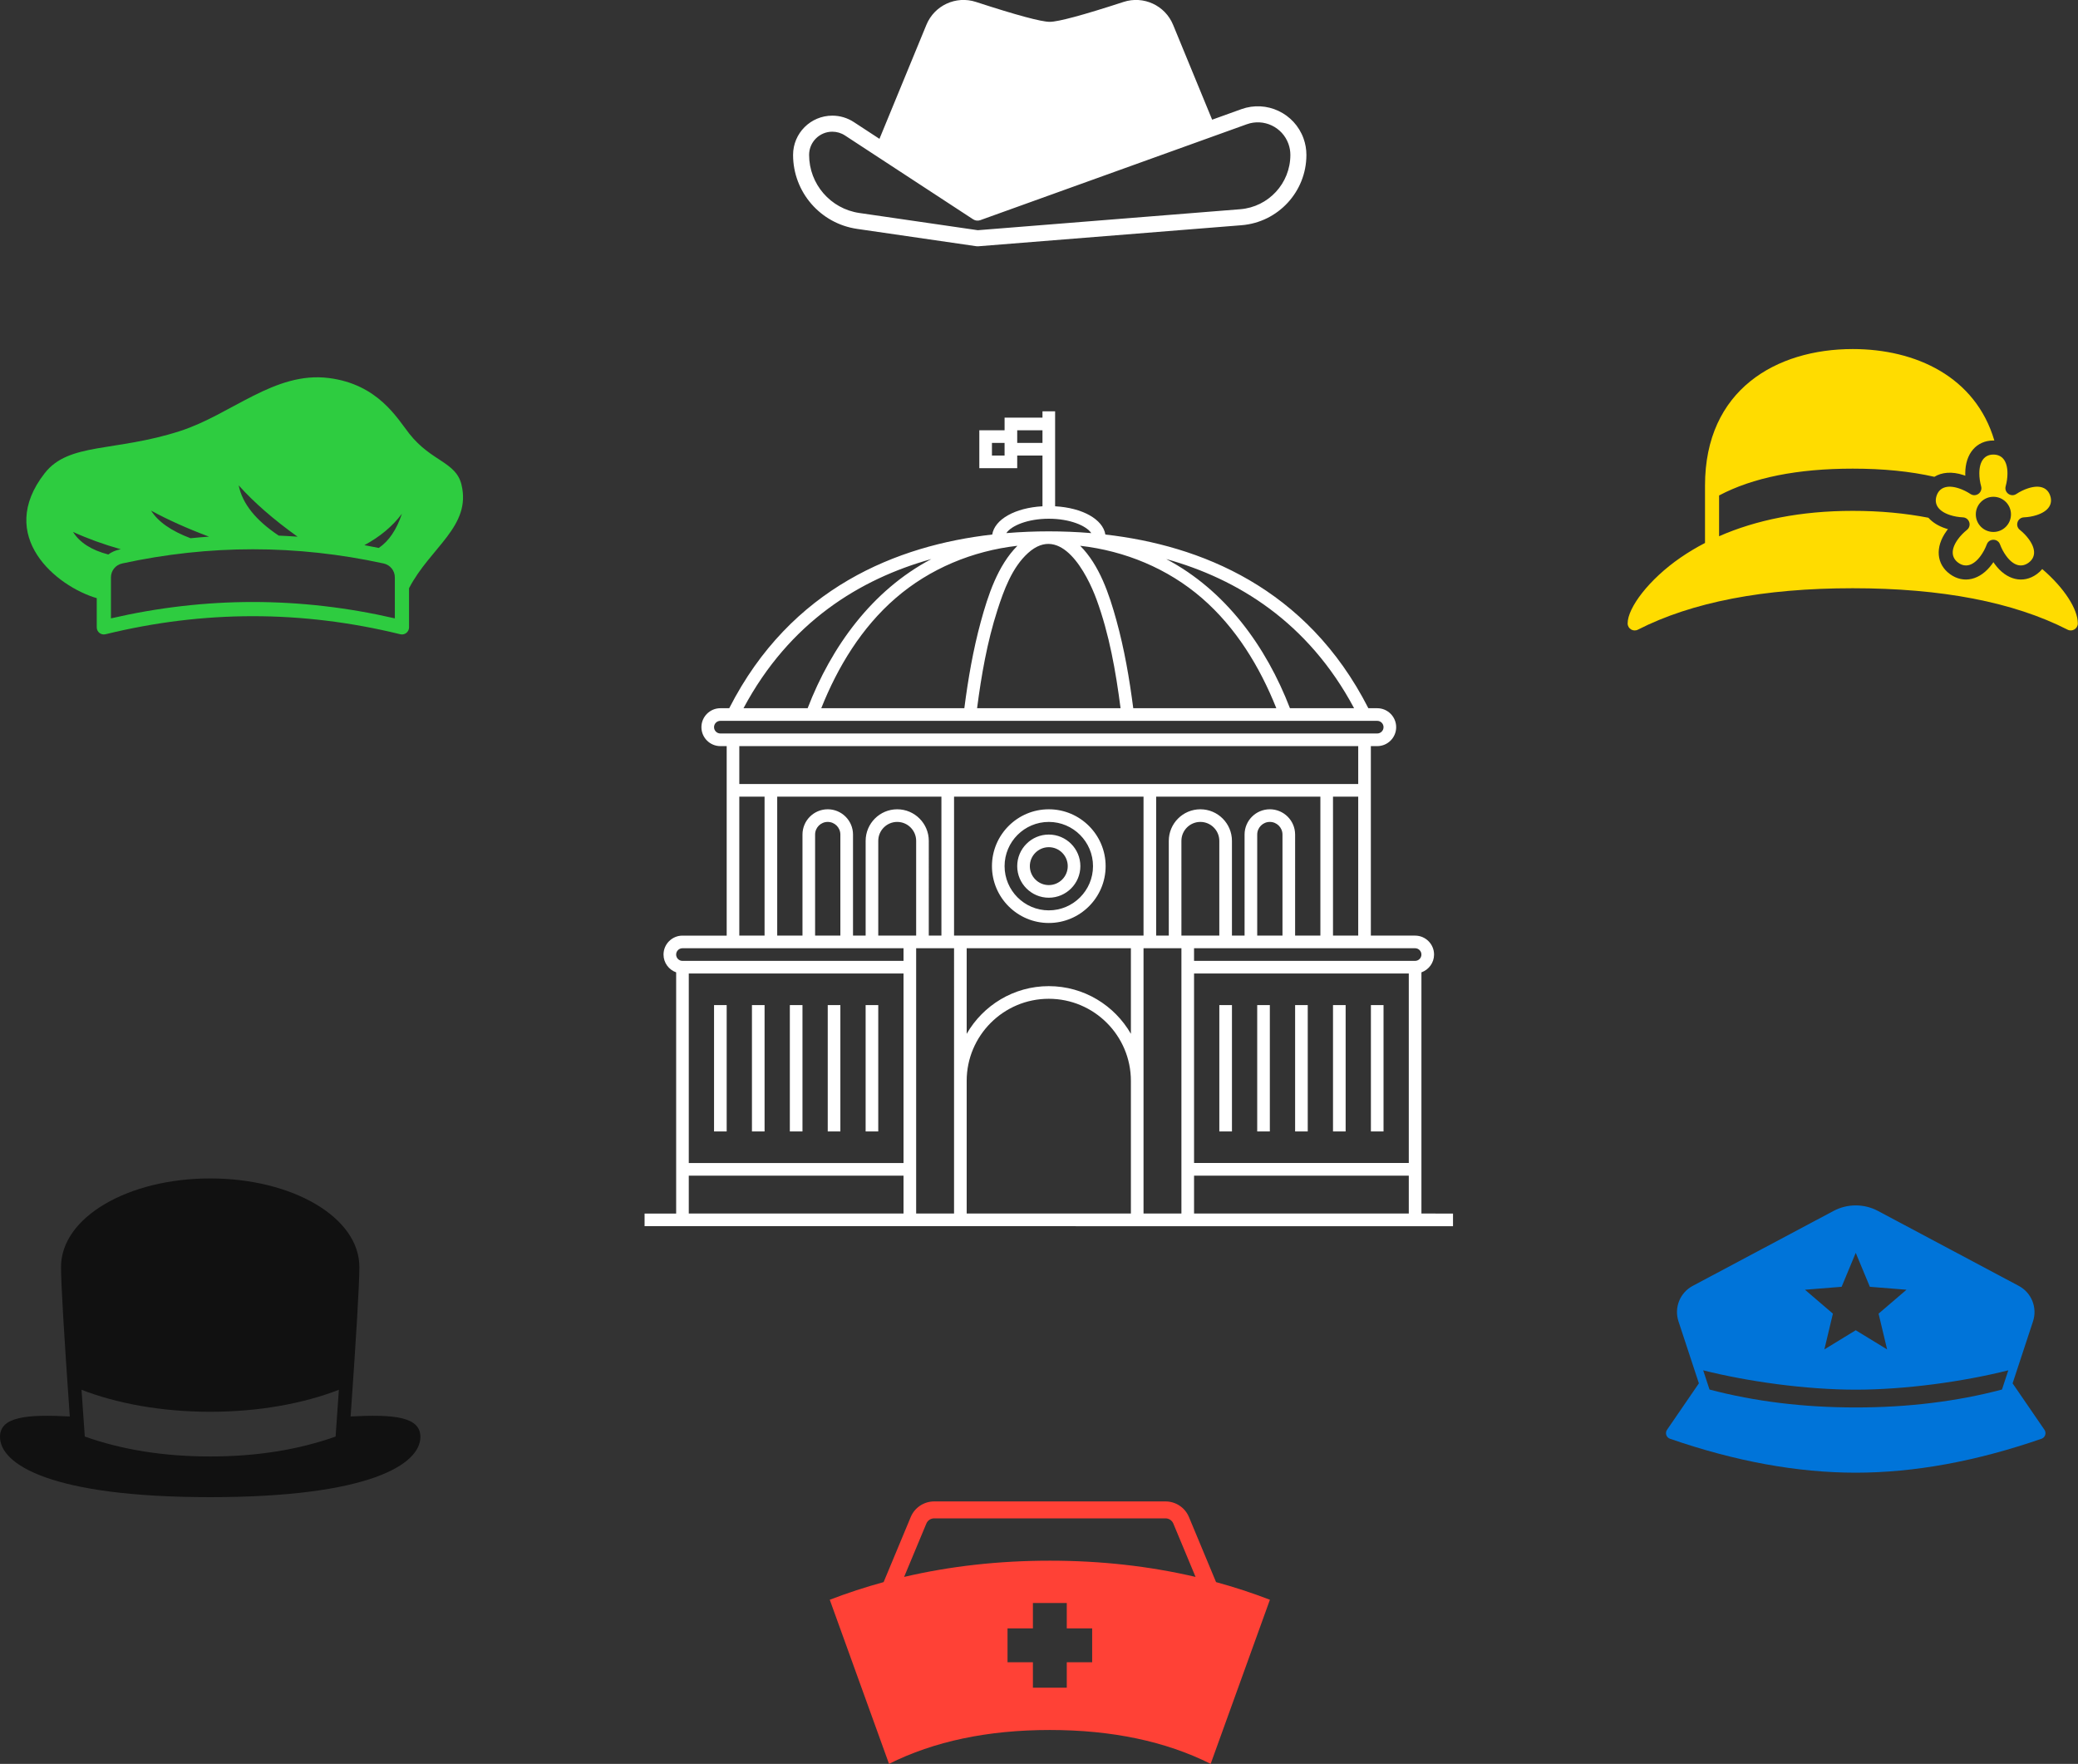 <?xml version="1.0" encoding="UTF-8" standalone="no"?>
<svg
   xmlns:dc="http://purl.org/dc/elements/1.1/"
   xmlns:cc="http://creativecommons.org/ns#"
   xmlns:rdf="http://www.w3.org/1999/02/22-rdf-syntax-ns#"
   xmlns:svg="http://www.w3.org/2000/svg"
   xmlns="http://www.w3.org/2000/svg"
   xmlns:sodipodi="http://sodipodi.sourceforge.net/DTD/sodipodi-0.dtd"
   xmlns:inkscape="http://www.inkscape.org/namespaces/inkscape"
   height="194.821"
   width="229.541"
   version="1.1"
   x="0px"
   y="0px"
   viewBox="0 0 229.541 194.821"
   style="fill:#ffffff"
   xml:space="preserve"
   id="svg4"
   sodipodi:docname="venue.svg"
   inkscape:version="0.92.4 5da689c313, 2019-01-14"><rect x="0" y="0" width="229.541" height="194.821" fill="#333333" stroke="none"/><defs
     id="defs8" /><sodipodi:namedview
     pagecolor="#ffffff"
     bordercolor="#666666"
     borderopacity="1"
     objecttolerance="10"
     gridtolerance="10"
     guidetolerance="10"
     inkscape:pageopacity="0"
     inkscape:pageshadow="2"
     inkscape:window-width="1717"
     inkscape:window-height="726"
     id="namedview6"
     showgrid="false"
     inkscape:pagecheckerboard="true"
     fit-margin-top="0"
     fit-margin-bottom="0"
     fit-margin-left="0"
     fit-margin-right="0"
     inkscape:zoom="2.36"
     inkscape:cx="115.97004"
     inkscape:cy="87.439091"
     inkscape:window-x="166"
     inkscape:window-y="145"
     inkscape:window-maximized="0"
     inkscape:current-layer="svg4" /><path
     d="m 84.457,124.967 h -1.395 v -13.954 h 1.395 z m 51.628,-13.954 h -1.395 v 13.954 h 1.395 z m -47.442,0 h -1.395 v 13.954 h 1.395 z m 4.186,0 h -1.395 v 13.954 h 1.395 z M 112.364,95.665 c 0,-1.923 1.565,-3.488 3.488,-3.488 1.923,0 3.488,1.565 3.488,3.488 0,1.923 -1.565,3.488 -3.488,3.488 -1.923,0 -3.488,-1.565 -3.488,-3.488 z m 1.395,0 c 0,1.154 0.939,2.093 2.093,2.093 1.154,0 2.093,-0.939 2.093,-2.093 0,-1.154 -0.939,-2.093 -2.093,-2.093 -1.154,0 -2.093,0.939 -2.093,2.093 z m 26.511,15.349 h -1.395 v 13.954 h 1.395 z m 20.233,23.023 v 1.395 H 71.202 v -1.395 h 3.488 v -26.64 c -0.81,-0.289 -1.395,-1.056 -1.395,-1.964 0,-1.154 0.939,-2.093 2.093,-2.093 h 4.884 V 82.409 h -0.698 c -1.154,0 -2.093,-0.939 -2.093,-2.093 0,-1.154 0.939,-2.093 2.093,-2.093 h 0.979 c 6.807,-13.359 18.604,-17.992 29.05,-19.184 0.274,-1.686 2.53,-2.951 5.552,-3.12 v -5.602 h -2.791 v 1.395 h -4.186 v -4.186 h 2.791 v -1.395 h 4.186 v -0.698 h 1.395 v 0.698 4.186 5.602 c 3.022,0.17 5.278,1.435 5.552,3.12 10.447,1.192 22.244,5.825 29.05,19.184 h 0.979 c 1.154,0 2.093,0.939 2.093,2.093 0,1.154 -0.939,2.093 -2.093,2.093 h -0.703 V 103.339 h 4.889 c 1.154,0 2.093,0.939 2.093,2.093 0,0.908 -0.585,1.676 -1.395,1.964 v 26.64 z M 110.968,48.921 h -1.395 v 1.395 h 1.395 z m 17.858,12.827 c 6.555,3.458 11.043,9.67 13.665,16.474 h 7.085 c -5.082,-9.525 -12.889,-14.285 -20.75,-16.474 z m -9.508,-1.467 c 2.148,2.156 3.21,5.361 4.002,8.23 0.878,3.179 1.44,6.442 1.862,9.712 h 15.804 c -1.825,-4.58 -4.463,-8.91 -8.213,-12.158 -3.78,-3.274 -8.502,-5.219 -13.456,-5.784 z m 1.81,5.936 c -1.039,-2.839 -3.922,-8.418 -7.562,-5.141 -1.769,1.593 -2.683,4.116 -3.392,6.318 -1.129,3.51 -1.768,7.175 -2.243,10.829 h 15.849 c -0.525,-4.057 -1.244,-8.16 -2.652,-12.006 z m -5.973,-17.296 v -1.395 h -2.791 v 1.395 z m -3.994,9.961 c 1.613,-0.135 3.186,-0.194 4.692,-0.194 1.506,0 3.079,0.059 4.692,0.194 -0.554,-0.825 -2.369,-1.589 -4.692,-1.589 -2.323,0 -4.138,0.764 -4.692,1.589 z m -12.232,7.185 c -3.749,3.242 -6.386,7.578 -8.21,12.155 h 15.804 c 0.415,-3.21 0.963,-6.414 1.815,-9.538 0.795,-2.915 1.863,-6.208 4.049,-8.403 -4.959,0.568 -9.672,2.512 -13.459,5.786 z m -16.8,12.155 h 7.085 c 2.622,-6.804 7.111,-13.017 13.666,-16.474 -7.861,2.19 -15.668,6.95 -20.751,16.474 z m 70.002,2.791 c 0.385,0 0.698,-0.313 0.698,-0.698 0,-0.385 -0.313,-0.698 -0.698,-0.698 H 79.573 c -0.385,0 -0.698,0.313 -0.698,0.698 0,0.385 0.313,0.698 0.698,0.698 z m -2.099,5.582 v -4.187 H 81.666 v 4.187 z m -2.785,1.395 V 103.339 h 2.785 V 87.991 Z m -4.186,4.185 V 103.339 h 2.791 V 87.991 H 127.713 V 103.339 h 1.395 V 92.874 c 0,-1.923 1.565,-3.488 3.488,-3.488 1.923,0 3.488,1.565 3.488,3.488 V 103.339 h 1.395 V 92.176 c 0,-1.539 1.252,-2.791 2.791,-2.791 1.539,0 2.791,1.252 2.791,2.791 z m -2.791,-1.395 c -0.769,0 -1.395,0.626 -1.395,1.395 V 103.339 h 2.791 V 92.176 c 0,-0.769 -0.626,-1.395 -1.395,-1.395 z m -34.883,-2.79 V 103.339 h 20.93 V 87.991 Z m -2.791,4.883 V 103.339 h 1.395 V 87.991 H 85.853 V 103.339 h 2.791 V 92.176 c 0,-1.539 1.252,-2.791 2.791,-2.791 1.539,0 2.791,1.252 2.791,2.791 V 103.339 h 1.395 V 92.874 c 0,-1.923 1.565,-3.488 3.488,-3.488 1.923,0 3.488,1.565 3.488,3.488 z m -3.488,-2.093 c -1.154,0 -2.093,0.939 -2.093,2.093 V 103.339 h 4.186 V 92.874 c 0,-1.154 -0.939,-2.093 -2.093,-2.093 z m -7.675,0 c -0.769,0 -1.395,0.626 -1.395,1.395 V 103.339 h 2.791 V 92.176 c 0,-0.769 -0.626,-1.395 -1.395,-1.395 z m -9.768,-2.79 V 103.339 h 2.791 V 87.991 Z m 18.14,41.86 h -23.721 v 4.186 h 23.721 z m 0,-22.326 h -23.721 v 20.93 h 23.721 z m 0,-2.791 h -24.419 c -0.385,0 -0.698,0.313 -0.698,0.698 0,0.385 0.313,0.698 0.698,0.698 h 24.419 z m 5.582,0 h -4.187 v 2.791 26.512 h 4.186 z m 19.534,14.651 c 0,-5.001 -4.069,-9.069 -9.07,-9.069 -5.001,0 -9.069,4.068 -9.069,9.069 v 14.652 h 18.139 z m 0,-14.651 h -18.139 v 9.452 c 1.808,-3.141 5.192,-5.266 9.069,-5.266 3.878,0 7.262,2.125 9.07,5.266 z m 5.581,0 h -4.185 v 29.303 h 4.185 v -26.512 z m 0,-1.395 h 4.186 V 92.874 c 0,-1.154 -0.939,-2.093 -2.093,-2.093 -1.154,0 -2.093,0.939 -2.093,2.093 z m 25.116,26.512 h -23.72 v 4.186 h 23.72 z m 0,-22.326 h -23.72 v 20.93 h 23.72 z m 1.395,-2.093 c 0,-0.385 -0.313,-0.698 -0.698,-0.698 h -24.418 v 1.395 h 24.418 c 0.385,0 0.698,-0.313 0.698,-0.698 z m -59.999,5.581 h -1.395 v 13.954 h 1.395 z M 109.574,95.665 c 0,-3.463 2.817,-6.279 6.278,-6.279 3.463,0 6.279,2.817 6.279,6.279 0,3.463 -2.817,6.279 -6.279,6.279 -3.462,0 -6.278,-2.817 -6.278,-6.279 z m 1.395,0 c 0,2.693 2.19,4.884 4.883,4.884 2.693,0 4.884,-2.191 4.884,-4.884 0,-2.693 -2.191,-4.884 -4.884,-4.884 -2.693,0 -4.883,2.191 -4.883,4.884 z M 80.271,111.014 h -1.395 v 13.954 h 1.395 z m 68.372,0 h -1.395 v 13.954 h 1.395 z m 4.186,0 h -1.395 v 13.954 h 1.395 z m -8.372,0 h -1.395 v 13.954 h 1.395 z"
     id="path2"
     inkscape:connector-curvature="0" /><g
     style="fill:#111111"
     id="g1018"
     transform="matrix(0.749,0,0,0.749,-0.749,127.162)"><g
       id="g1005"
       style="fill:none;fill-rule:evenodd;stroke:none;stroke-width:1"><g
         id="g1003"
         transform="translate(-408,-248)"><path
           id="path1001"
           d="M 419.291,287.101 C 418.43,274.868 418,267.538 418,265.065 418,257.701 427.923,252 440,252 c 12.077,0 22,5.701 22,13.065 0,2.473 -0.43,9.802 -1.291,22.036 C 467.026,286.772 471,287.115 471,290.112 471,294.167 463.48,299 440,299 c -23.48,0 -31,-4.833 -31,-8.888 0,-2.997 3.974,-3.34 10.291,-3.011 z m 1.731,-3.934 c 0.146,2.122 0.307,4.421 0.484,6.897 C 427.016,292.02 433.179,293 440,293 c 6.821,0 12.984,-0.98 18.493,-2.936 0.177,-2.476 0.338,-4.775 0.484,-6.897 -5.244,2.033 -11.828,3.243 -18.978,3.243 -7.149,0 -13.733,-1.21 -18.978,-3.243 z"
           inkscape:connector-curvature="0"
           style="fill:#111111;fill-rule:nonzero" /></g></g></g><g
     style="fill:#0074d9"
     id="g1041"
     transform="matrix(0.655,0,0,0.655,184.03,127.944)"><g
       id="g1028"
       style="fill:none;fill-rule:evenodd;stroke:none;stroke-width:1"><g
         id="g1026"
         transform="translate(-408,-168)"><path
           id="path1024"
           d="m 466.453,205.934 5.372,7.834 c 0.373,0.544 0.126,1.295 -0.498,1.511 C 460.302,219.091 449.859,221 440,221 c -9.859,0 -20.302,-1.909 -31.327,-5.722 -0.624,-0.216 -0.871,-0.966 -0.498,-1.511 l 5.372,-7.834 -3.443,-10.454 c -0.761,-2.311 0.252,-4.835 2.4,-5.978 l 23.737,-12.634 c 2.35,-1.251 5.168,-1.251 7.518,0 l 23.737,12.634 c 2.148,1.143 3.161,3.667 2.4,5.978 z M 465.728,203.74 C 458.204,205.63 448.449,207 440,207 c -8.449,0 -18.204,-1.37 -25.728,-3.26 l 1.067,3.24 C 422.977,208.993 431.197,210 440,210 c 8.803,0 17.023,-1.007 24.661,-3.02 z m -25.729,-6.76 5.29,3.231 -1.438,-6.03 4.708,-4.033 -6.179,-0.495 -2.381,-5.723 -2.381,5.723 -6.179,0.495 4.708,4.033 -1.438,6.03 z"
           inkscape:connector-curvature="0"
           style="fill:#0074d9;fill-rule:nonzero" /></g></g></g><g
     style="fill:#2ecc40"
     id="g1064"
     transform="matrix(0.784,0,0,0.784,2.063,31.659)"><g
       id="g1051"
       style="fill:none;fill-rule:evenodd;stroke:none;stroke-width:1"><g
         id="g1049"
         transform="translate(-88,-168)"><path
           id="path1047"
           d="m 99,211.888 c -5.688,-1.666 -14.273,-8.722 -7.33,-17.61 3.404,-4.357 9.859,-2.962 19.058,-5.931 7.272,-2.347 13.332,-8.429 20.949,-7.474 6.964,0.873 9.647,5.673 11.373,7.859 3.103,3.93 6.553,3.935 7.337,7.156 1.433,5.888 -4.392,8.84 -7.386,14.599 V 216 c 0,0.649 -0.608,1.126 -1.238,0.971 -6.923,-1.695 -13.843,-2.543 -20.762,-2.543 -6.919,0 -13.839,0.847 -20.762,2.543 C 99.608,217.126 99,216.649 99,216 Z m 1.627,-6.152 c 0.443,-0.326 0.958,-0.565 1.523,-0.688 0.078,-0.017 0.157,-0.034 0.235,-0.051 -2.427,-0.686 -4.669,-1.499 -6.726,-2.44 0.94,1.502 2.596,2.561 4.968,3.178 z m 11.584,-2.291 c 0.868,-0.088 1.735,-0.163 2.603,-0.225 -3.073,-1.152 -5.791,-2.373 -8.155,-3.663 0.978,1.562 2.829,2.858 5.552,3.887 z m 12.433,-0.369 c 0.883,0.037 1.766,0.088 2.649,0.152 C 123.926,200.82 121.162,198.411 119,196 c 0.511,2.555 2.392,4.913 5.644,7.077 z m 12.063,1.346 c 0.677,0.123 1.353,0.253 2.03,0.391 1.426,-0.968 2.512,-2.572 3.257,-4.814 -1.323,1.767 -3.085,3.241 -5.287,4.422 z M 141,208.957 c 0,-0.941 -0.656,-1.755 -1.575,-1.954 C 133.282,205.667 127.141,205 121,205 c -6.141,0 -12.282,0.667 -18.425,2.003 -0.919,0.2 -1.575,1.013 -1.575,1.954 l -1e-5,5.778 c 6.665,-1.537 13.332,-2.306 20,-2.306 6.668,0 13.335,0.769 20,2.306 z"
           inkscape:connector-curvature="0"
           style="fill:#2ecc40;fill-rule:nonzero" /></g></g></g><g
     style="fill:#ff4136"
     id="g1087"
     transform="matrix(0.935,0,0,0.935,86.048,152.743)"><g
       id="g1074"
       style="fill:none;fill-rule:evenodd;stroke:none;stroke-width:1"><g
         id="g1072"
         transform="translate(-728,-168)"><path
           id="path1070"
           d="m 740.362,191.531 3.202,-7.685 C 744.03,182.728 745.122,182 746.333,182 h 27.333 c 1.211,0 2.303,0.728 2.769,1.846 l 3.202,7.685 c 2.166,0.591 4.286,1.286 6.362,2.084 L 779,213 c -5.333,-2.667 -11.667,-4 -19,-4 -7.333,0 -13.667,1.333 -19,4 l -7,-19.385 c 2.076,-0.798 4.197,-1.493 6.362,-2.084 z m 2.422,-0.614 C 748.246,189.639 753.985,189 760,189 c 6.015,0 11.754,0.639 17.215,1.917 l -2.626,-6.302 C 774.434,184.243 774.07,184 773.667,184 h -27.333 c -0.404,0 -0.768,0.243 -0.923,0.615 z M 762,197 v -3 h -4 v 3 h -3 v 4 h 3 v 3 h 4 v -3 h 3 v -4 z"
           inkscape:connector-curvature="0"
           style="fill:#ff4136;fill-rule:nonzero" /></g></g></g><g
     style="fill:#ffffff"
     id="g1110"
     transform="matrix(0.886,0,0,0.886,87.605,-10.008)"><g
       id="g1097"
       style="fill:none;fill-rule:evenodd;stroke:none;stroke-width:1"><g
         id="g1095"
         transform="translate(-248,-248)"><path
           id="path1093"
           d="m 300.247,274.216 3.643,-1.311 c 3.148,-1.133 6.619,0.501 7.752,3.65 0.237,0.658 0.358,1.352 0.358,2.051 0,4.585 -3.523,8.401 -8.094,8.767 l -32.827,2.625 c -0.074,0.006 -0.15,0.004 -0.224,-0.007 l -14.879,-2.163 C 251.397,287.161 248,283.234 248,278.605 c 0,-2.702 2.19,-4.892 4.892,-4.892 0.951,0 1.882,0.277 2.678,0.798 l 3.2,2.093 5.854,-14.217 c 0.995,-2.418 3.685,-3.66 6.171,-2.851 5.08,1.654 8.149,2.481 9.206,2.481 1.057,0 4.126,-0.827 9.206,-2.481 2.486,-0.809 5.176,0.433 6.171,2.851 z m 3.5,11.163 C 307.278,285.096 310,282.148 310,278.605 c 0,-0.468 -0.081,-0.933 -0.24,-1.374 -0.759,-2.109 -3.084,-3.204 -5.193,-2.445 l -33.229,11.956 c -0.295,0.106 -0.623,0.068 -0.886,-0.104 l -15.978,-10.453 c -0.471,-0.308 -1.021,-0.472 -1.583,-0.472 -1.597,0 -2.892,1.295 -2.892,2.892 0,3.635 2.668,6.719 6.265,7.242 l 14.767,2.147 z"
           inkscape:connector-curvature="0"
           style="fill:#ffffff;fill-rule:nonzero" /></g></g></g><g
     style="fill:#ffdc00"
     id="g1133"
     transform="matrix(0.777,0,0,0.777,179.793,30.006)"><g
       id="g1120"
       style="fill:none;fill-rule:evenodd;stroke:none;stroke-width:1"><g
         id="g1118"
         transform="translate(-248,-88)"><path
           id="path1116"
           d="m 300.133,112.002 c -0.045,-0.001 -0.089,-0.002 -0.135,-0.002 -2.375,0 -4,1.825 -4,4.682 0,0.107 0.002,0.214 0.006,0.322 -0.101,-0.037 -0.202,-0.072 -0.304,-0.105 -1.601,-0.52 -3.035,-0.393 -4.094,0.261 C 288.202,116.386 284.333,116 280,116 c -7.858,0 -14.191,1.271 -19,3.812 v 5.796 C 266.244,123.302 272.6,122 280,122 c 3.879,0 7.469,0.339 10.757,0.979 0.58,0.653 1.413,1.183 2.472,1.527 0.101,0.033 0.204,0.064 0.308,0.093 -0.067,0.085 -0.132,0.17 -0.194,0.256 -1.679,2.312 -1.438,4.742 0.484,6.139 1.922,1.396 4.308,0.875 5.987,-1.437 0.063,-0.086 0.124,-0.174 0.184,-0.264 0.06,0.09 0.121,0.178 0.184,0.264 1.679,2.312 4.066,2.833 5.987,1.437 0.299,-0.217 0.557,-0.459 0.773,-0.722 3.141,2.697 5.057,5.694 5.057,7.727 0,0.747 -0.789,1.23 -1.454,0.891 C 302.853,134.971 292.671,133 280,133 c -12.671,0 -22.853,1.971 -30.546,5.891 C 248.789,139.23 248,138.747 248,138 c 0,-2.226 3.033,-6.261 7.52,-9.352 1.09,-0.751 2.251,-1.447 3.48,-2.084 v -8.165 C 259,104.763 269.152,99 280,99 c 8.966,0 17.457,3.937 20.133,13.002 z m -1.88,6.503 c -0.166,-0.604 -0.255,-1.234 -0.255,-1.824 0,-1.801 0.784,-2.682 2,-2.682 1.216,0 2,0.881 2,2.682 0,0.589 -0.088,1.219 -0.255,1.824 -0.244,0.89 0.744,1.608 1.514,1.1 0.524,-0.345 1.095,-0.623 1.656,-0.806 1.713,-0.557 2.793,-0.083 3.168,1.073 0.376,1.156 -0.22,2.174 -1.932,2.731 -0.561,0.182 -1.187,0.293 -1.813,0.321 -0.922,0.042 -1.299,1.204 -0.578,1.78 0.49,0.391 0.931,0.849 1.278,1.326 1.059,1.457 0.942,2.63 -0.042,3.345 -0.984,0.715 -2.135,0.463 -3.194,-0.994 -0.346,-0.477 -0.645,-1.038 -0.866,-1.625 -0.325,-0.863 -1.546,-0.863 -1.871,0 -0.221,0.587 -0.519,1.148 -0.866,1.625 -1.059,1.457 -2.21,1.709 -3.194,0.994 -0.984,-0.715 -1.1,-1.888 -0.042,-3.345 0.346,-0.477 0.788,-0.934 1.278,-1.326 0.721,-0.576 0.343,-1.738 -0.578,-1.78 -0.626,-0.029 -1.252,-0.139 -1.813,-0.321 -1.713,-0.557 -2.308,-1.574 -1.932,-2.731 0.376,-1.156 1.455,-1.63 3.168,-1.073 0.561,0.182 1.132,0.461 1.656,0.806 0.77,0.507 1.758,-0.21 1.514,-1.1 z M 299.998,125 c 1.381,0 2.5,-1.119 2.5,-2.5 0,-1.381 -1.119,-2.5 -2.5,-2.5 -1.381,0 -2.5,1.119 -2.5,2.5 0,1.381 1.119,2.5 2.5,2.5 z"
           inkscape:connector-curvature="0"
           style="fill:#ffdc00;fill-rule:nonzero" /></g></g></g></svg>